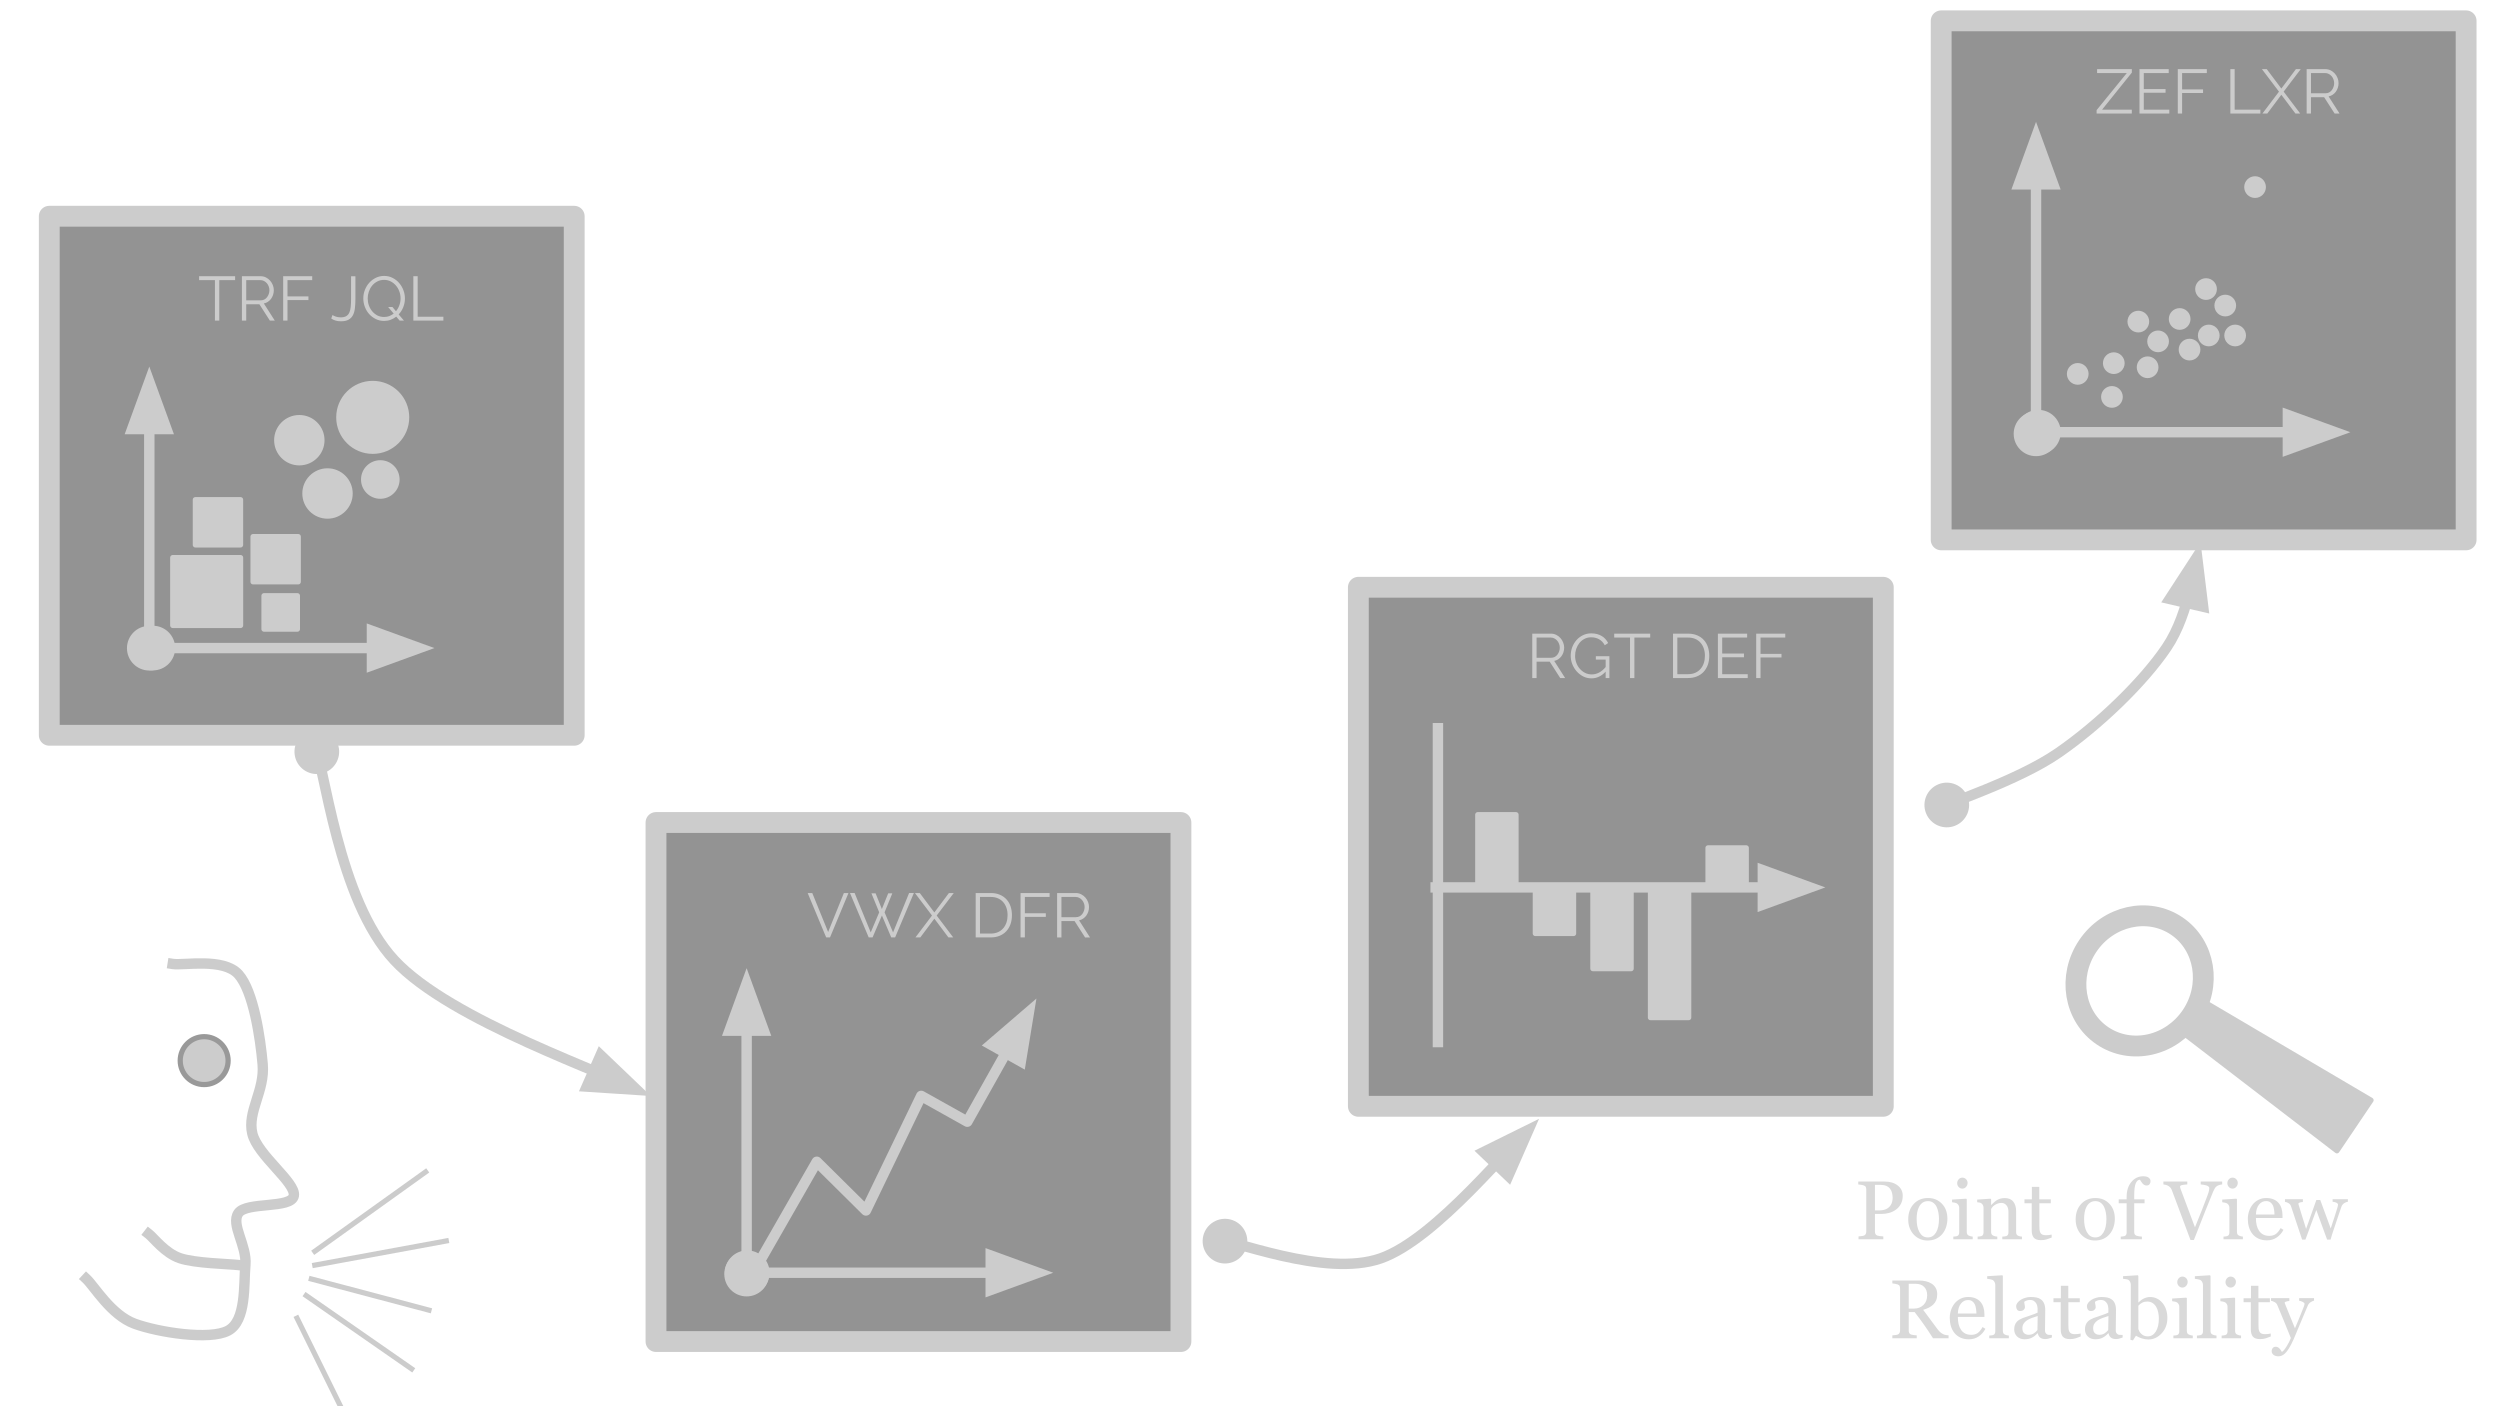 <?xml version="1.0" standalone="yes"?>

<svg version="1.1" viewBox="0.0 0.0 960.0 540.0" fill="none" stroke="none" stroke-linecap="square" stroke-miterlimit="10" xmlns="http://www.w3.org/2000/svg" xmlns:xlink="http://www.w3.org/1999/xlink"><clipPath id="p.0"><path d="m0 0l960.0 0l0 540.0l-960.0 0l0 -540.0z" clip-rule="nonzero"></path></clipPath><g clip-path="url(#p.0)"><path fill="#000000" fill-opacity="0.0" d="m0 0l960.0 0l0 540.0l-960.0 0z" fill-rule="nonzero"></path><path fill="#2c2c2c" fill-opacity="0.511" d="m745.413 8.0l201.575 0l0 199.307l-201.575 0z" fill-rule="nonzero"></path><path stroke="#cccccc" stroke-width="8.0" stroke-linejoin="round" stroke-linecap="butt" d="m745.413 8.0l201.575 0l0 199.307l-201.575 0z" fill-rule="nonzero"></path><path fill="#2c2c2c" fill-opacity="0.511" d="m251.902 315.844l201.575 0l0 199.307l-201.575 0z" fill-rule="nonzero"></path><path stroke="#cccccc" stroke-width="8.0" stroke-linejoin="round" stroke-linecap="butt" d="m251.902 315.844l201.575 0l0 199.307l-201.575 0z" fill-rule="nonzero"></path><path fill="#2c2c2c" fill-opacity="0.511" d="m18.921 83.038l201.575 0l0 199.307l-201.575 0z" fill-rule="nonzero"></path><path stroke="#cccccc" stroke-width="8.0" stroke-linejoin="round" stroke-linecap="butt" d="m18.921 83.038l201.575 0l0 199.307l-201.575 0z" fill-rule="nonzero"></path><path fill="#2c2c2c" fill-opacity="0.511" d="m521.612 225.516l201.575 0l0 199.307l-201.575 0z" fill-rule="nonzero"></path><path stroke="#cccccc" stroke-width="8.0" stroke-linejoin="round" stroke-linecap="butt" d="m521.612 225.516l201.575 0l0 199.307l-201.575 0z" fill-rule="nonzero"></path><path fill="#000000" fill-opacity="0.0" d="m57.332 140.759l0 116.724" fill-rule="nonzero"></path><path stroke="#cccccc" stroke-width="4.0" stroke-linejoin="round" stroke-linecap="butt" d="m57.332 164.759l0 77.564" fill-rule="evenodd"></path><path fill="#cccccc" stroke="#cccccc" stroke-width="4.0" stroke-linecap="butt" d="m63.939 164.759l-6.607 -18.152l-6.607 18.152z" fill-rule="evenodd"></path><path fill="#cccccc" stroke="#cccccc" stroke-width="4.0" stroke-linecap="butt" d="m57.332 255.484c-3.634 0 -6.58 -2.946 -6.58 -6.58c0 -3.634 2.946 -6.58 6.58 -6.58c3.634 0 6.58 2.946 6.58 6.58c0 3.634 -2.946 6.58 -6.58 6.58z" fill-rule="nonzero"></path><path fill="#000000" fill-opacity="0.0" d="m166.826 248.859l-116.724 0" fill-rule="nonzero"></path><path stroke="#cccccc" stroke-width="4.0" stroke-linejoin="round" stroke-linecap="butt" d="m142.826 248.859l-77.564 0" fill-rule="evenodd"></path><path fill="#cccccc" stroke="#cccccc" stroke-width="4.0" stroke-linecap="butt" d="m142.826 255.466l18.152 -6.607l-18.152 -6.607z" fill-rule="evenodd"></path><path fill="#cccccc" stroke="#cccccc" stroke-width="4.0" stroke-linecap="butt" d="m52.102 248.859c0 -3.634 2.946 -6.58 6.58 -6.58c3.634 0 6.58 2.946 6.58 6.58c0 3.634 -2.946 6.58 -6.58 6.58c-3.634 0 -6.58 -2.946 -6.58 -6.58z" fill-rule="nonzero"></path><path fill="#cccccc" d="m130.104 160.266l0 0c0 -7.193 5.831 -13.024 13.024 -13.024l0 0c3.454 0 6.767 1.372 9.209 3.815c2.442 2.442 3.815 5.755 3.815 9.209l0 0c0 7.193 -5.831 13.024 -13.024 13.024l0 0c-7.193 0 -13.024 -5.831 -13.024 -13.024z" fill-rule="nonzero"></path><path stroke="#cccccc" stroke-width="2.0" stroke-linejoin="round" stroke-linecap="butt" d="m130.104 160.266l0 0c0 -7.193 5.831 -13.024 13.024 -13.024l0 0c3.454 0 6.767 1.372 9.209 3.815c2.442 2.442 3.815 5.755 3.815 9.209l0 0c0 7.193 -5.831 13.024 -13.024 13.024l0 0c-7.193 0 -13.024 -5.831 -13.024 -13.024z" fill-rule="nonzero"></path><path fill="#cccccc" d="m106.263 169.038l0 0c0 -4.792 3.885 -8.677 8.677 -8.677l0 0c2.301 0 4.508 0.914 6.136 2.541c1.627 1.627 2.541 3.834 2.541 6.136l0 0c0 4.792 -3.885 8.677 -8.677 8.677l0 0c-4.792 0 -8.677 -3.885 -8.677 -8.677z" fill-rule="nonzero"></path><path stroke="#cccccc" stroke-width="2.0" stroke-linejoin="round" stroke-linecap="butt" d="m106.263 169.038l0 0c0 -4.792 3.885 -8.677 8.677 -8.677l0 0c2.301 0 4.508 0.914 6.136 2.541c1.627 1.627 2.541 3.834 2.541 6.136l0 0c0 4.792 -3.885 8.677 -8.677 8.677l0 0c-4.792 0 -8.677 -3.885 -8.677 -8.677z" fill-rule="nonzero"></path><path fill="#cccccc" d="m117.087 189.502l0 0c0 -4.792 3.885 -8.677 8.677 -8.677l0 0c2.301 0 4.508 0.914 6.136 2.541c1.627 1.627 2.541 3.834 2.541 6.136l0 0c0 4.792 -3.885 8.677 -8.677 8.677l0 0c-4.792 0 -8.677 -3.885 -8.677 -8.677z" fill-rule="nonzero"></path><path stroke="#cccccc" stroke-width="2.0" stroke-linejoin="round" stroke-linecap="butt" d="m117.087 189.502l0 0c0 -4.792 3.885 -8.677 8.677 -8.677l0 0c2.301 0 4.508 0.914 6.136 2.541c1.627 1.627 2.541 3.834 2.541 6.136l0 0c0 4.792 -3.885 8.677 -8.677 8.677l0 0c-4.792 0 -8.677 -3.885 -8.677 -8.677z" fill-rule="nonzero"></path><path fill="#cccccc" d="m139.631 184.127l0 0c0 -3.54 2.87 -6.409 6.409 -6.409l0 0c1.7 0 3.33 0.675 4.532 1.877c1.202 1.202 1.877 2.832 1.877 4.532l0 0c0 3.54 -2.87 6.409 -6.409 6.409l0 0c-3.54 0 -6.409 -2.87 -6.409 -6.409z" fill-rule="nonzero"></path><path stroke="#cccccc" stroke-width="2.0" stroke-linejoin="round" stroke-linecap="butt" d="m139.631 184.127l0 0c0 -3.54 2.87 -6.409 6.409 -6.409l0 0c1.7 0 3.33 0.675 4.532 1.877c1.202 1.202 1.877 2.832 1.877 4.532l0 0c0 3.54 -2.87 6.409 -6.409 6.409l0 0c-3.54 0 -6.409 -2.87 -6.409 -6.409z" fill-rule="nonzero"></path><path fill="#cccccc" d="m75.017 191.886l17.354 0l0 17.354l-17.354 0z" fill-rule="nonzero"></path><path stroke="#cccccc" stroke-width="2.0" stroke-linejoin="round" stroke-linecap="butt" d="m75.017 191.886l17.354 0l0 17.354l-17.354 0z" fill-rule="nonzero"></path><path fill="#cccccc" d="m66.338 214.121l26.047 0l0 26.047l-26.047 0z" fill-rule="nonzero"></path><path stroke="#cccccc" stroke-width="2.0" stroke-linejoin="round" stroke-linecap="butt" d="m66.338 214.121l26.047 0l0 26.047l-26.047 0z" fill-rule="nonzero"></path><path fill="#cccccc" d="m97.173 206.059l17.354 0l0 17.354l-17.354 0z" fill-rule="nonzero"></path><path stroke="#cccccc" stroke-width="2.0" stroke-linejoin="round" stroke-linecap="butt" d="m97.173 206.059l17.354 0l0 17.354l-17.354 0z" fill-rule="nonzero"></path><path fill="#cccccc" d="m101.38 228.761l12.819 0l0 12.819l-12.819 0z" fill-rule="nonzero"></path><path stroke="#cccccc" stroke-width="2.0" stroke-linejoin="round" stroke-linecap="butt" d="m101.38 228.761l12.819 0l0 12.819l-12.819 0z" fill-rule="nonzero"></path><path fill="#000000" fill-opacity="0.0" d="m286.706 371.776l0 126.047" fill-rule="nonzero"></path><path stroke="#cccccc" stroke-width="4.0" stroke-linejoin="round" stroke-linecap="butt" d="m286.706 395.776l0 86.887" fill-rule="evenodd"></path><path fill="#cccccc" stroke="#cccccc" stroke-width="4.0" stroke-linecap="butt" d="m293.313 395.776l-6.607 -18.152l-6.607 18.152z" fill-rule="evenodd"></path><path fill="#cccccc" stroke="#cccccc" stroke-width="4.0" stroke-linecap="butt" d="m286.706 495.823c-3.634 0 -6.58 -2.946 -6.58 -6.58c0 -3.634 2.946 -6.58 6.58 -6.58c3.634 0 6.58 2.946 6.58 6.58c0 3.634 -2.946 6.58 -6.58 6.58z" fill-rule="nonzero"></path><path fill="#000000" fill-opacity="0.0" d="m404.437 488.736l-126.079 0" fill-rule="nonzero"></path><path stroke="#cccccc" stroke-width="4.0" stroke-linejoin="round" stroke-linecap="butt" d="m380.437 488.736l-86.919 0" fill-rule="evenodd"></path><path fill="#cccccc" stroke="#cccccc" stroke-width="4.0" stroke-linecap="butt" d="m380.437 495.343l18.152 -6.607l-18.152 -6.607z" fill-rule="evenodd"></path><path fill="#cccccc" stroke="#cccccc" stroke-width="4.0" stroke-linecap="butt" d="m280.358 488.736c0 -3.634 2.946 -6.58 6.58 -6.58c3.634 0 6.58 2.946 6.58 6.58c0 3.634 -2.946 6.58 -6.58 6.58c-3.634 0 -6.58 -2.946 -6.58 -6.58z" fill-rule="nonzero"></path><path fill="#000000" fill-opacity="0.0" d="m285.923 494.512l27.721 -48.392l18.874 18.698l21.234 -43.992l17.694 9.898l26.542 -47.292" fill-rule="nonzero"></path><path stroke="#cccccc" stroke-width="4.0" stroke-linejoin="round" stroke-linecap="butt" d="m285.923 494.512l27.721 -48.392l18.874 18.698l21.234 -43.992l17.694 9.898l14.796 -26.363" fill-rule="evenodd"></path><path fill="#cccccc" stroke="#cccccc" stroke-width="4.0" stroke-linecap="butt" d="m392.004 407.595l3.123 -19.063l-14.646 12.596z" fill-rule="evenodd"></path><path fill="#000000" fill-opacity="0.0" d="m700.924 340.768l-149.634 0" fill-rule="nonzero"></path><path stroke="#cccccc" stroke-width="4.0" stroke-linejoin="round" stroke-linecap="butt" d="m676.924 340.768l-125.634 0" fill-rule="evenodd"></path><path fill="#cccccc" stroke="#cccccc" stroke-width="4.0" stroke-linecap="butt" d="m676.924 347.375l18.152 -6.607l-18.152 -6.607z" fill-rule="evenodd"></path><path fill="#000000" fill-opacity="0.0" d="m552.161 279.644l0 120.516" fill-rule="nonzero"></path><path stroke="#cccccc" stroke-width="4.0" stroke-linejoin="round" stroke-linecap="butt" d="m552.161 279.644l0 120.516" fill-rule="nonzero"></path><path fill="#cccccc" d="m567.464 312.841l14.682 0l0 27.427l-14.682 0z" fill-rule="nonzero"></path><path stroke="#cccccc" stroke-width="2.0" stroke-linejoin="round" stroke-linecap="butt" d="m567.464 312.841l14.682 0l0 27.427l-14.682 0z" fill-rule="nonzero"></path><path fill="#cccccc" d="m589.568 340.268l14.682 0l0 18.193l-14.682 0z" fill-rule="nonzero"></path><path stroke="#cccccc" stroke-width="2.0" stroke-linejoin="round" stroke-linecap="butt" d="m589.568 340.268l14.682 0l0 18.193l-14.682 0z" fill-rule="nonzero"></path><path fill="#cccccc" d="m611.671 371.958l14.682 0l0 -31.69l-14.682 0z" fill-rule="nonzero"></path><path stroke="#cccccc" stroke-width="2.0" stroke-linejoin="round" stroke-linecap="butt" d="m611.671 371.958l14.682 0l0 -31.69l-14.682 0z" fill-rule="nonzero"></path><path fill="#cccccc" d="m633.776 340.268l14.682 0l0 50.49l-14.682 0z" fill-rule="nonzero"></path><path stroke="#cccccc" stroke-width="2.0" stroke-linejoin="round" stroke-linecap="butt" d="m633.776 340.268l14.682 0l0 50.49l-14.682 0z" fill-rule="nonzero"></path><path fill="#cccccc" d="m655.879 325.586l14.682 0l0 14.682l-14.682 0z" fill-rule="nonzero"></path><path stroke="#cccccc" stroke-width="2.0" stroke-linejoin="round" stroke-linecap="butt" d="m655.879 325.586l14.682 0l0 14.682l-14.682 0z" fill-rule="nonzero"></path><path fill="#000000" fill-opacity="0.0" d="m781.833 46.791l0 128.378" fill-rule="nonzero"></path><path stroke="#cccccc" stroke-width="4.0" stroke-linejoin="round" stroke-linecap="butt" d="m781.833 70.791l0 89.218" fill-rule="evenodd"></path><path fill="#cccccc" stroke="#cccccc" stroke-width="4.0" stroke-linecap="butt" d="m788.44 70.791l-6.607 -18.152l-6.607 18.152z" fill-rule="evenodd"></path><path fill="#cccccc" stroke="#cccccc" stroke-width="4.0" stroke-linecap="butt" d="m781.833 173.169c-3.634 0 -6.58 -2.946 -6.58 -6.58c0 -3.634 2.946 -6.58 6.58 -6.58c3.634 0 6.58 2.946 6.58 6.58c0 3.634 -2.946 6.58 -6.58 6.58z" fill-rule="nonzero"></path><path fill="#000000" fill-opacity="0.0" d="m902.545 165.969l-128.378 0" fill-rule="nonzero"></path><path stroke="#cccccc" stroke-width="4.0" stroke-linejoin="round" stroke-linecap="butt" d="m878.545 165.969l-89.218 0" fill-rule="evenodd"></path><path fill="#cccccc" stroke="#cccccc" stroke-width="4.0" stroke-linecap="butt" d="m878.545 172.576l18.152 -6.607l-18.152 -6.607z" fill-rule="evenodd"></path><path fill="#cccccc" stroke="#cccccc" stroke-width="4.0" stroke-linecap="butt" d="m776.167 165.969c0 -3.634 2.946 -6.58 6.58 -6.58c3.634 0 6.58 2.946 6.58 6.58c0 3.634 -2.946 6.58 -6.58 6.58c-3.634 0 -6.58 -2.946 -6.58 -6.58z" fill-rule="nonzero"></path><path fill="#cccccc" d="m794.683 143.572l0 0c0 -1.749 1.418 -3.168 3.168 -3.168l0 0c0.84 0 1.646 0.334 2.24 0.928c0.594 0.594 0.928 1.4 0.928 2.24l0 0c0 1.749 -1.418 3.168 -3.168 3.168l0 0c-1.749 0 -3.168 -1.418 -3.168 -3.168z" fill-rule="nonzero"></path><path stroke="#cccccc" stroke-width="2.0" stroke-linejoin="round" stroke-linecap="butt" d="m794.683 143.572l0 0c0 -1.749 1.418 -3.168 3.168 -3.168l0 0c0.84 0 1.646 0.334 2.24 0.928c0.594 0.594 0.928 1.4 0.928 2.24l0 0c0 1.749 -1.418 3.168 -3.168 3.168l0 0c-1.749 0 -3.168 -1.418 -3.168 -3.168z" fill-rule="nonzero"></path><path fill="#cccccc" d="m808.529 139.454l0 0c0 -1.749 1.418 -3.168 3.168 -3.168l0 0c0.84 0 1.646 0.334 2.24 0.928c0.594 0.594 0.928 1.4 0.928 2.24l0 0c0 1.749 -1.418 3.168 -3.168 3.168l0 0c-1.749 0 -3.168 -1.418 -3.168 -3.168z" fill-rule="nonzero"></path><path stroke="#cccccc" stroke-width="2.0" stroke-linejoin="round" stroke-linecap="butt" d="m808.529 139.454l0 0c0 -1.749 1.418 -3.168 3.168 -3.168l0 0c0.84 0 1.646 0.334 2.24 0.928c0.594 0.594 0.928 1.4 0.928 2.24l0 0c0 1.749 -1.418 3.168 -3.168 3.168l0 0c-1.749 0 -3.168 -1.418 -3.168 -3.168z" fill-rule="nonzero"></path><path fill="#cccccc" d="m821.515 141.032l0 0c0 -1.749 1.418 -3.168 3.168 -3.168l0 0c0.84 0 1.646 0.334 2.24 0.928c0.594 0.594 0.928 1.4 0.928 2.24l0 0c0 1.749 -1.418 3.168 -3.168 3.168l0 0c-1.749 0 -3.168 -1.418 -3.168 -3.168z" fill-rule="nonzero"></path><path stroke="#cccccc" stroke-width="2.0" stroke-linejoin="round" stroke-linecap="butt" d="m821.515 141.032l0 0c0 -1.749 1.418 -3.168 3.168 -3.168l0 0c0.84 0 1.646 0.334 2.24 0.928c0.594 0.594 0.928 1.4 0.928 2.24l0 0c0 1.749 -1.418 3.168 -3.168 3.168l0 0c-1.749 0 -3.168 -1.418 -3.168 -3.168z" fill-rule="nonzero"></path><path fill="#cccccc" d="m817.947 123.493l0 0c0 -1.749 1.418 -3.168 3.168 -3.168l0 0c0.84 0 1.646 0.334 2.24 0.928c0.594 0.594 0.928 1.4 0.928 2.24l0 0c0 1.749 -1.418 3.168 -3.168 3.168l0 0c-1.749 0 -3.168 -1.418 -3.168 -3.168z" fill-rule="nonzero"></path><path stroke="#cccccc" stroke-width="2.0" stroke-linejoin="round" stroke-linecap="butt" d="m817.947 123.493l0 0c0 -1.749 1.418 -3.168 3.168 -3.168l0 0c0.84 0 1.646 0.334 2.24 0.928c0.594 0.594 0.928 1.4 0.928 2.24l0 0c0 1.749 -1.418 3.168 -3.168 3.168l0 0c-1.749 0 -3.168 -1.418 -3.168 -3.168z" fill-rule="nonzero"></path><path fill="#cccccc" d="m837.616 134.248l0 0c0 -1.749 1.418 -3.168 3.168 -3.168l0 0c0.84 0 1.646 0.334 2.24 0.928c0.594 0.594 0.928 1.4 0.928 2.24l0 0c0 1.749 -1.418 3.168 -3.168 3.168l0 0c-1.749 0 -3.168 -1.418 -3.168 -3.168z" fill-rule="nonzero"></path><path stroke="#cccccc" stroke-width="2.0" stroke-linejoin="round" stroke-linecap="butt" d="m837.616 134.248l0 0c0 -1.749 1.418 -3.168 3.168 -3.168l0 0c0.84 0 1.646 0.334 2.24 0.928c0.594 0.594 0.928 1.4 0.928 2.24l0 0c0 1.749 -1.418 3.168 -3.168 3.168l0 0c-1.749 0 -3.168 -1.418 -3.168 -3.168z" fill-rule="nonzero"></path><path fill="#cccccc" d="m855.126 128.826l0 0c0 -1.749 1.418 -3.168 3.168 -3.168l0 0c0.84 0 1.646 0.334 2.24 0.928c0.594 0.594 0.928 1.4 0.928 2.24l0 0c0 1.749 -1.418 3.168 -3.168 3.168l0 0c-1.749 0 -3.168 -1.418 -3.168 -3.168z" fill-rule="nonzero"></path><path stroke="#cccccc" stroke-width="2.0" stroke-linejoin="round" stroke-linecap="butt" d="m855.126 128.826l0 0c0 -1.749 1.418 -3.168 3.168 -3.168l0 0c0.84 0 1.646 0.334 2.24 0.928c0.594 0.594 0.928 1.4 0.928 2.24l0 0c0 1.749 -1.418 3.168 -3.168 3.168l0 0c-1.749 0 -3.168 -1.418 -3.168 -3.168z" fill-rule="nonzero"></path><path fill="#cccccc" d="m844.996 128.826l0 0c0 -1.749 1.418 -3.168 3.168 -3.168l0 0c0.84 0 1.646 0.334 2.24 0.928c0.594 0.594 0.928 1.4 0.928 2.24l0 0c0 1.749 -1.418 3.168 -3.168 3.168l0 0c-1.749 0 -3.168 -1.418 -3.168 -3.168z" fill-rule="nonzero"></path><path stroke="#cccccc" stroke-width="2.0" stroke-linejoin="round" stroke-linecap="butt" d="m844.996 128.826l0 0c0 -1.749 1.418 -3.168 3.168 -3.168l0 0c0.84 0 1.646 0.334 2.24 0.928c0.594 0.594 0.928 1.4 0.928 2.24l0 0c0 1.749 -1.418 3.168 -3.168 3.168l0 0c-1.749 0 -3.168 -1.418 -3.168 -3.168z" fill-rule="nonzero"></path><path fill="#cccccc" d="m851.331 117.335l0 0c0 -1.749 1.418 -3.168 3.168 -3.168l0 0c0.84 0 1.646 0.334 2.24 0.928c0.594 0.594 0.928 1.4 0.928 2.24l0 0c0 1.749 -1.418 3.168 -3.168 3.168l0 0c-1.749 0 -3.168 -1.418 -3.168 -3.168z" fill-rule="nonzero"></path><path stroke="#cccccc" stroke-width="2.0" stroke-linejoin="round" stroke-linecap="butt" d="m851.331 117.335l0 0c0 -1.749 1.418 -3.168 3.168 -3.168l0 0c0.84 0 1.646 0.334 2.24 0.928c0.594 0.594 0.928 1.4 0.928 2.24l0 0c0 1.749 -1.418 3.168 -3.168 3.168l0 0c-1.749 0 -3.168 -1.418 -3.168 -3.168z" fill-rule="nonzero"></path><path fill="#cccccc" d="m843.951 111.001l0 0c0 -1.749 1.418 -3.168 3.168 -3.168l0 0c0.84 0 1.646 0.334 2.24 0.928c0.594 0.594 0.928 1.4 0.928 2.24l0 0c0 1.749 -1.418 3.168 -3.168 3.168l0 0c-1.749 0 -3.168 -1.418 -3.168 -3.168z" fill-rule="nonzero"></path><path stroke="#cccccc" stroke-width="2.0" stroke-linejoin="round" stroke-linecap="butt" d="m843.951 111.001l0 0c0 -1.749 1.418 -3.168 3.168 -3.168l0 0c0.84 0 1.646 0.334 2.24 0.928c0.594 0.594 0.928 1.4 0.928 2.24l0 0c0 1.749 -1.418 3.168 -3.168 3.168l0 0c-1.749 0 -3.168 -1.418 -3.168 -3.168z" fill-rule="nonzero"></path><path fill="#cccccc" d="m807.817 152.417l0 0c0 -1.749 1.418 -3.168 3.168 -3.168l0 0c0.84 0 1.646 0.334 2.24 0.928c0.594 0.594 0.928 1.4 0.928 2.24l0 0c0 1.749 -1.418 3.168 -3.168 3.168l0 0c-1.749 0 -3.168 -1.418 -3.168 -3.168z" fill-rule="nonzero"></path><path stroke="#cccccc" stroke-width="2.0" stroke-linejoin="round" stroke-linecap="butt" d="m807.817 152.417l0 0c0 -1.749 1.418 -3.168 3.168 -3.168l0 0c0.84 0 1.646 0.334 2.24 0.928c0.594 0.594 0.928 1.4 0.928 2.24l0 0c0 1.749 -1.418 3.168 -3.168 3.168l0 0c-1.749 0 -3.168 -1.418 -3.168 -3.168z" fill-rule="nonzero"></path><path fill="#cccccc" d="m833.821 122.49l0 0c0 -1.749 1.418 -3.168 3.168 -3.168l0 0c0.84 0 1.646 0.334 2.24 0.928c0.594 0.594 0.928 1.4 0.928 2.24l0 0c0 1.749 -1.418 3.168 -3.168 3.168l0 0c-1.749 0 -3.168 -1.418 -3.168 -3.168z" fill-rule="nonzero"></path><path stroke="#cccccc" stroke-width="2.0" stroke-linejoin="round" stroke-linecap="butt" d="m833.821 122.49l0 0c0 -1.749 1.418 -3.168 3.168 -3.168l0 0c0.84 0 1.646 0.334 2.24 0.928c0.594 0.594 0.928 1.4 0.928 2.24l0 0c0 1.749 -1.418 3.168 -3.168 3.168l0 0c-1.749 0 -3.168 -1.418 -3.168 -3.168z" fill-rule="nonzero"></path><path fill="#cccccc" d="m825.538 131.083l0 0c0 -1.749 1.418 -3.168 3.168 -3.168l0 0c0.84 0 1.646 0.334 2.24 0.928c0.594 0.594 0.928 1.4 0.928 2.24l0 0c0 1.749 -1.418 3.168 -3.168 3.168l0 0c-1.749 0 -3.168 -1.418 -3.168 -3.168z" fill-rule="nonzero"></path><path stroke="#cccccc" stroke-width="2.0" stroke-linejoin="round" stroke-linecap="butt" d="m825.538 131.083l0 0c0 -1.749 1.418 -3.168 3.168 -3.168l0 0c0.84 0 1.646 0.334 2.24 0.928c0.594 0.594 0.928 1.4 0.928 2.24l0 0c0 1.749 -1.418 3.168 -3.168 3.168l0 0c-1.749 0 -3.168 -1.418 -3.168 -3.168z" fill-rule="nonzero"></path><path fill="#cccccc" d="m862.773 71.844l0 0c0 -1.749 1.418 -3.168 3.168 -3.168l0 0c0.84 0 1.646 0.334 2.24 0.928c0.594 0.594 0.928 1.4 0.928 2.24l0 0c0 1.749 -1.418 3.168 -3.168 3.168l0 0c-1.749 0 -3.168 -1.418 -3.168 -3.168z" fill-rule="nonzero"></path><path stroke="#cccccc" stroke-width="2.0" stroke-linejoin="round" stroke-linecap="butt" d="m862.773 71.844l0 0c0 -1.749 1.418 -3.168 3.168 -3.168l0 0c0.84 0 1.646 0.334 2.24 0.928c0.594 0.594 0.928 1.4 0.928 2.24l0 0c0 1.749 -1.418 3.168 -3.168 3.168l0 0c-1.749 0 -3.168 -1.418 -3.168 -3.168z" fill-rule="nonzero"></path><path fill="#000000" fill-opacity="0.0" d="m685.366 459.168l242.52 0l0 48.0l-242.52 0z" fill-rule="nonzero"></path><path fill="#d9d9d9" d="m730.649 459.185q0 1.734 -0.688 3.078q-0.672 1.328 -1.875 2.203q-1.188 0.875 -2.609 1.281q-1.422 0.406 -3.016 0.406l-2.484 0l0 6.719q0 0.547 0.172 0.969q0.188 0.406 0.75 0.625q0.281 0.109 0.984 0.203q0.719 0.094 1.312 0.109l0 1.109l-9.516 0l0 -1.109q0.375 -0.031 1.078 -0.109q0.719 -0.078 1.0 -0.203q0.469 -0.203 0.672 -0.594q0.219 -0.391 0.219 -1.0l0 -16.0q0 -0.547 -0.156 -0.984q-0.156 -0.438 -0.734 -0.656q-0.594 -0.203 -1.188 -0.281q-0.578 -0.094 -1.0 -0.125l0 -1.109l10.125 0q3.094 0 5.016 1.5q1.938 1.484 1.938 3.969zm-4.75 3.781q0.531 -0.75 0.703 -1.547q0.172 -0.812 0.172 -1.453q0 -0.891 -0.219 -1.812q-0.203 -0.922 -0.719 -1.609q-0.547 -0.734 -1.438 -1.141q-0.891 -0.406 -2.219 -0.406l-2.203 0l0 9.797l1.594 0q1.688 0 2.734 -0.516q1.062 -0.531 1.594 -1.312zm21.906 5.062q0 1.625 -0.516 3.203q-0.516 1.562 -1.469 2.656q-1.078 1.25 -2.5 1.859q-1.422 0.609 -3.188 0.609q-1.469 0 -2.797 -0.547q-1.328 -0.562 -2.359 -1.625q-1.016 -1.047 -1.625 -2.547q-0.594 -1.516 -0.594 -3.391q0 -3.609 2.094 -5.906q2.109 -2.297 5.516 -2.297q3.234 0 5.328 2.188q2.109 2.172 2.109 5.797zm-3.234 0.031q0 -1.172 -0.234 -2.469q-0.234 -1.312 -0.703 -2.219q-0.5 -0.969 -1.312 -1.547q-0.812 -0.594 -1.984 -0.594q-1.203 0 -2.062 0.594q-0.844 0.594 -1.375 1.625q-0.5 0.953 -0.703 2.172q-0.203 1.219 -0.203 2.359q0 1.5 0.234 2.781q0.25 1.266 0.781 2.266q0.531 1.0 1.328 1.578q0.812 0.562 2.0 0.562q1.953 0 3.094 -1.891q1.141 -1.891 1.141 -5.219zm12.953 7.828l-7.453 0l0 -1.031q0.359 -0.031 0.734 -0.062q0.391 -0.031 0.672 -0.125q0.438 -0.141 0.641 -0.484q0.219 -0.359 0.219 -0.922l0 -9.516q0 -0.5 -0.234 -0.906q-0.219 -0.422 -0.625 -0.703q-0.297 -0.188 -0.859 -0.312q-0.562 -0.141 -1.031 -0.172l0 -1.016l5.438 -0.344l0.219 0.219l0 12.562q0 0.547 0.203 0.906q0.219 0.359 0.672 0.531q0.344 0.141 0.672 0.234q0.328 0.078 0.734 0.109l0 1.031zm-1.969 -21.672q0 0.891 -0.594 1.562q-0.578 0.656 -1.438 0.656q-0.797 0 -1.391 -0.625q-0.578 -0.641 -0.578 -1.453q0 -0.859 0.578 -1.5q0.594 -0.641 1.391 -0.641q0.891 0 1.453 0.609q0.578 0.594 0.578 1.391zm20.875 21.672l-7.547 0l0 -1.031q0.359 -0.031 0.781 -0.062q0.438 -0.031 0.719 -0.125q0.438 -0.141 0.641 -0.484q0.219 -0.359 0.219 -0.922l0 -7.922q0 -1.641 -0.781 -2.531q-0.766 -0.891 -1.875 -0.891q-0.828 0 -1.516 0.266q-0.688 0.25 -1.219 0.625q-0.516 0.359 -0.828 0.781q-0.297 0.406 -0.438 0.656l0 8.859q0 0.531 0.219 0.875q0.219 0.344 0.656 0.531q0.328 0.156 0.703 0.234q0.391 0.078 0.797 0.109l0 1.031l-7.547 0l0 -1.031q0.359 -0.031 0.734 -0.062q0.391 -0.031 0.672 -0.125q0.438 -0.141 0.641 -0.484q0.219 -0.359 0.219 -0.922l0 -9.516q0 -0.531 -0.234 -0.969q-0.219 -0.453 -0.625 -0.734q-0.297 -0.188 -0.703 -0.266q-0.406 -0.094 -0.875 -0.125l0 -1.016l5.125 -0.344l0.219 0.219l0 2.172l0.078 0q0.375 -0.375 0.938 -0.891q0.562 -0.531 1.062 -0.859q0.578 -0.375 1.375 -0.625q0.797 -0.25 1.797 -0.25q2.219 0 3.281 1.391q1.078 1.375 1.078 3.672l0 8.016q0 0.547 0.188 0.891q0.188 0.328 0.641 0.516q0.375 0.156 0.641 0.219q0.281 0.062 0.766 0.094l0 1.031zm11.406 -0.672q-1.016 0.422 -1.922 0.703q-0.906 0.297 -2.219 0.297q-1.938 0 -2.734 -0.969q-0.781 -0.984 -0.781 -2.766l0 -10.438l-2.781 0l0 -1.5l2.844 0l0 -4.797l2.844 0l0 4.797l4.422 0l0 1.5l-4.391 0l0 8.609q0 0.969 0.062 1.625q0.078 0.641 0.344 1.125q0.25 0.453 0.75 0.688q0.5 0.234 1.344 0.234q0.391 0 1.141 -0.062q0.766 -0.078 1.078 -0.188l0 1.141zm24.266 -7.188q0 1.625 -0.516 3.203q-0.516 1.562 -1.469 2.656q-1.078 1.25 -2.5 1.859q-1.422 0.609 -3.188 0.609q-1.469 0 -2.797 -0.547q-1.328 -0.562 -2.359 -1.625q-1.016 -1.047 -1.625 -2.547q-0.594 -1.516 -0.594 -3.391q0 -3.609 2.094 -5.906q2.109 -2.297 5.516 -2.297q3.234 0 5.328 2.188q2.109 2.172 2.109 5.797zm-3.234 0.031q0 -1.172 -0.234 -2.469q-0.234 -1.312 -0.703 -2.219q-0.5 -0.969 -1.312 -1.547q-0.812 -0.594 -1.984 -0.594q-1.203 0 -2.062 0.594q-0.844 0.594 -1.375 1.625q-0.5 0.953 -0.703 2.172q-0.203 1.219 -0.203 2.359q0 1.5 0.234 2.781q0.25 1.266 0.781 2.266q0.531 1.0 1.328 1.578q0.812 0.562 2.0 0.562q1.953 0 3.094 -1.891q1.141 -1.891 1.141 -5.219zm16.938 -14.5q0 0.703 -0.375 1.188q-0.375 0.484 -1.141 0.484q-0.484 0 -0.859 -0.203q-0.359 -0.203 -0.672 -0.547q-0.312 -0.344 -0.578 -0.781q-0.266 -0.438 -0.453 -0.703q-1.047 0.047 -1.625 1.469q-0.562 1.406 -0.562 4.5l0 1.578l3.969 0l0 1.5l-3.969 0l0 11.062q0 0.547 0.203 0.891q0.219 0.344 0.672 0.516q0.375 0.141 1.0 0.234q0.625 0.078 1.078 0.109l0 1.031l-8.125 0l0 -1.031q0.359 -0.031 0.734 -0.062q0.391 -0.031 0.672 -0.125q0.438 -0.141 0.641 -0.484q0.219 -0.359 0.219 -0.922l0 -11.219l-3.047 0l0 -1.5l3.047 0l0 -0.984q0 -3.516 1.812 -5.688q1.828 -2.188 4.562 -2.188q1.391 0 2.094 0.547q0.703 0.547 0.703 1.328zm27.516 1.266q-0.406 0.016 -0.984 0.188q-0.578 0.156 -0.953 0.391q-0.531 0.328 -0.859 0.844q-0.312 0.516 -0.625 1.219q-1.047 2.484 -3.141 7.75q-2.094 5.25 -4.312 10.953l-1.297 0q-2.25 -6.047 -4.344 -11.656q-2.094 -5.609 -2.844 -7.578q-0.188 -0.484 -0.5 -0.844q-0.312 -0.375 -0.828 -0.703q-0.422 -0.266 -0.938 -0.391q-0.516 -0.141 -0.953 -0.172l0 -1.109l9.172 0l0 1.109q-1.172 0.062 -1.984 0.234q-0.797 0.172 -0.797 0.609q0 0.172 0.062 0.406q0.062 0.234 0.109 0.375q0.578 1.531 1.875 5.0q1.297 3.453 3.688 9.844q1.188 -2.891 2.734 -6.828q1.547 -3.938 2.078 -5.406q0.516 -1.422 0.594 -1.969q0.094 -0.547 0.094 -0.891q0 -0.359 -0.328 -0.594q-0.312 -0.25 -0.844 -0.422q-0.516 -0.156 -1.047 -0.234q-0.531 -0.078 -1.078 -0.125l0 -1.109l8.25 0l0 1.109zm7.953 21.062l-7.453 0l0 -1.031q0.359 -0.031 0.734 -0.062q0.391 -0.031 0.672 -0.125q0.438 -0.141 0.641 -0.484q0.219 -0.359 0.219 -0.922l0 -9.516q0 -0.5 -0.234 -0.906q-0.219 -0.422 -0.625 -0.703q-0.297 -0.188 -0.859 -0.312q-0.562 -0.141 -1.031 -0.172l0 -1.016l5.438 -0.344l0.219 0.219l0 12.562q0 0.547 0.203 0.906q0.219 0.359 0.672 0.531q0.344 0.141 0.672 0.234q0.328 0.078 0.734 0.109l0 1.031zm-1.969 -21.672q0 0.891 -0.594 1.562q-0.578 0.656 -1.438 0.656q-0.797 0 -1.391 -0.625q-0.578 -0.641 -0.578 -1.453q0 -0.859 0.578 -1.5q0.594 -0.641 1.391 -0.641q0.891 0 1.453 0.609q0.578 0.594 0.578 1.391zm17.547 18.047q-0.969 1.844 -2.594 2.938q-1.625 1.094 -3.734 1.094q-1.859 0 -3.266 -0.656q-1.391 -0.656 -2.297 -1.781q-0.906 -1.125 -1.359 -2.625q-0.438 -1.5 -0.438 -3.172q0 -1.5 0.469 -2.938q0.484 -1.453 1.406 -2.609q0.891 -1.109 2.203 -1.781q1.328 -0.688 2.969 -0.688q1.688 0 2.891 0.531q1.203 0.531 1.953 1.453q0.719 0.875 1.062 2.062q0.359 1.188 0.359 2.578l0 1.031l-10.203 0q0 1.516 0.281 2.75q0.297 1.234 0.922 2.172q0.609 0.906 1.594 1.438q0.984 0.516 2.344 0.516q1.391 0 2.391 -0.641q1.016 -0.656 1.953 -2.344l1.094 0.672zm-3.453 -5.875q0 -0.875 -0.156 -1.875q-0.141 -1.0 -0.469 -1.672q-0.359 -0.719 -0.984 -1.172q-0.625 -0.453 -1.609 -0.453q-1.641 0 -2.734 1.375q-1.078 1.359 -1.172 3.797l7.125 0zm28.188 -4.906q-0.656 0.062 -1.422 0.547q-0.75 0.484 -1.094 1.453q-0.781 2.297 -1.484 4.359q-0.688 2.047 -1.547 4.609q-0.281 0.812 -0.578 1.75q-0.281 0.938 -0.516 1.797l-1.344 0l-4.141 -11.344l-4.172 11.344l-1.281 0q-1.172 -3.469 -2.297 -6.875q-1.109 -3.422 -1.969 -5.953q-0.25 -0.734 -0.953 -1.156q-0.703 -0.422 -1.359 -0.5l0 -1.031l6.875 0l0 1.094q-0.516 0.016 -1.125 0.172q-0.594 0.156 -0.594 0.516q0 0.062 0.047 0.266q0.062 0.203 0.141 0.438q0.5 1.641 1.125 3.672q0.641 2.016 1.641 5.25l3.938 -11.094l1.5 0l4.016 10.938q0.672 -2.094 1.328 -4.047q0.672 -1.969 1.172 -3.688q0.109 -0.406 0.203 -0.734q0.109 -0.344 0.109 -0.672q0 -0.281 -0.25 -0.5q-0.25 -0.219 -0.609 -0.359q-0.312 -0.125 -0.688 -0.188q-0.359 -0.062 -0.531 -0.062l0 -1.0l5.859 0l0 1.0z" fill-rule="nonzero"></path><path fill="#d9d9d9" d="m748.251 513.888l-5.969 0q-1.984 -3.109 -3.594 -5.375q-1.594 -2.266 -3.469 -4.672l-2.266 0l0 7.031q0 0.547 0.172 0.969q0.172 0.406 0.734 0.625q0.281 0.109 0.984 0.203q0.703 0.094 1.188 0.109l0 1.109l-9.375 0l0 -1.109q0.375 -0.031 1.078 -0.109q0.719 -0.078 1.0 -0.203q0.469 -0.203 0.672 -0.594q0.219 -0.391 0.219 -1.0l0 -16.031q0 -0.547 -0.156 -0.969q-0.156 -0.422 -0.734 -0.641q-0.391 -0.141 -1.016 -0.25q-0.625 -0.125 -1.062 -0.156l0 -1.109l10.234 0q1.406 0 2.641 0.297q1.234 0.281 2.234 0.922q0.969 0.625 1.547 1.641q0.578 1.0 0.578 2.422q0 1.281 -0.391 2.266q-0.391 0.984 -1.156 1.703q-0.703 0.672 -1.688 1.172q-0.984 0.484 -2.172 0.828q1.641 2.172 2.719 3.656q1.094 1.484 2.672 3.609q0.688 0.938 1.234 1.391q0.562 0.438 1.109 0.719q0.406 0.203 1.016 0.312q0.609 0.109 1.016 0.125l0 1.109zm-8.219 -16.531q0 -2.016 -1.156 -3.188q-1.156 -1.188 -3.266 -1.188l-2.656 0l0 9.516l2.047 0q2.156 0 3.594 -1.375q1.438 -1.391 1.438 -3.766zm22.359 12.906q-0.969 1.844 -2.594 2.938q-1.625 1.094 -3.734 1.094q-1.859 0 -3.266 -0.656q-1.391 -0.656 -2.297 -1.781q-0.906 -1.125 -1.359 -2.625q-0.438 -1.5 -0.438 -3.172q0 -1.5 0.469 -2.938q0.484 -1.453 1.406 -2.609q0.891 -1.109 2.203 -1.781q1.328 -0.688 2.969 -0.688q1.688 0 2.891 0.531q1.203 0.531 1.953 1.453q0.719 0.875 1.062 2.062q0.359 1.188 0.359 2.578l0 1.031l-10.203 0q0 1.516 0.281 2.75q0.297 1.234 0.922 2.172q0.609 0.906 1.594 1.438q0.984 0.516 2.344 0.516q1.391 0 2.391 -0.641q1.016 -0.656 1.953 -2.344l1.094 0.672zm-3.453 -5.875q0 -0.875 -0.156 -1.875q-0.141 -1.0 -0.469 -1.672q-0.359 -0.719 -0.984 -1.172q-0.625 -0.453 -1.609 -0.453q-1.641 0 -2.734 1.375q-1.078 1.359 -1.172 3.797l7.125 0zm12.453 9.5l-7.516 0l0 -1.031q0.359 -0.031 0.766 -0.062q0.406 -0.047 0.672 -0.125q0.438 -0.141 0.656 -0.484q0.219 -0.359 0.219 -0.922l0 -17.844q0 -0.562 -0.25 -1.047q-0.234 -0.5 -0.625 -0.781q-0.281 -0.188 -1.031 -0.344q-0.75 -0.156 -1.203 -0.188l0 -1.0l5.797 -0.359l0.219 0.234l0 21.141q0 0.547 0.203 0.906q0.203 0.344 0.656 0.531q0.344 0.156 0.672 0.234q0.344 0.078 0.766 0.109l0 1.031zm16.531 -0.281q-0.734 0.266 -1.297 0.422q-0.547 0.172 -1.25 0.172q-1.219 0 -1.953 -0.562q-0.719 -0.578 -0.922 -1.672l-0.094 0q-1.016 1.125 -2.188 1.719q-1.156 0.594 -2.797 0.594q-1.734 0 -2.859 -1.062q-1.109 -1.062 -1.109 -2.781q0 -0.891 0.25 -1.594q0.25 -0.703 0.75 -1.266q0.391 -0.469 1.031 -0.828q0.641 -0.375 1.203 -0.594q0.703 -0.266 2.844 -0.984q2.156 -0.719 2.906 -1.125l0 -1.547q0 -0.203 -0.094 -0.781q-0.078 -0.578 -0.359 -1.094q-0.312 -0.578 -0.891 -1.0q-0.562 -0.438 -1.609 -0.438q-0.719 0 -1.344 0.25q-0.609 0.234 -0.859 0.5q0 0.312 0.141 0.922q0.156 0.609 0.156 1.125q0 0.547 -0.5 1.0q-0.484 0.453 -1.359 0.453q-0.781 0 -1.156 -0.547q-0.359 -0.562 -0.359 -1.25q0 -0.719 0.5 -1.375q0.516 -0.656 1.328 -1.172q0.703 -0.438 1.703 -0.734q1.0 -0.312 1.953 -0.312q1.312 0 2.281 0.188q0.984 0.172 1.781 0.766q0.797 0.578 1.203 1.578q0.422 0.984 0.422 2.547q0 2.234 -0.047 3.969q-0.047 1.719 -0.047 3.766q0 0.609 0.203 0.969q0.219 0.359 0.656 0.609q0.234 0.141 0.734 0.156q0.516 0.016 1.047 0.016l0 1.0zm-5.453 -8.25q-1.328 0.391 -2.328 0.766q-1.0 0.375 -1.859 0.938q-0.781 0.531 -1.234 1.266q-0.453 0.719 -0.453 1.719q0 1.297 0.672 1.906q0.688 0.609 1.734 0.609q1.109 0 1.953 -0.531q0.844 -0.547 1.422 -1.281l0.094 -5.391zm16.5 7.859q-1.016 0.422 -1.922 0.703q-0.906 0.297 -2.219 0.297q-1.938 0 -2.734 -0.969q-0.781 -0.984 -0.781 -2.766l0 -10.438l-2.781 0l0 -1.5l2.844 0l0 -4.797l2.844 0l0 4.797l4.422 0l0 1.5l-4.391 0l0 8.609q0 0.969 0.062 1.625q0.078 0.641 0.344 1.125q0.25 0.453 0.75 0.688q0.5 0.234 1.344 0.234q0.391 0 1.141 -0.062q0.766 -0.078 1.078 -0.188l0 1.141zm16.125 0.391q-0.734 0.266 -1.297 0.422q-0.547 0.172 -1.25 0.172q-1.219 0 -1.953 -0.562q-0.719 -0.578 -0.922 -1.672l-0.094 0q-1.016 1.125 -2.188 1.719q-1.156 0.594 -2.797 0.594q-1.734 0 -2.859 -1.062q-1.109 -1.062 -1.109 -2.781q0 -0.891 0.25 -1.594q0.25 -0.703 0.75 -1.266q0.391 -0.469 1.031 -0.828q0.641 -0.375 1.203 -0.594q0.703 -0.266 2.844 -0.984q2.156 -0.719 2.906 -1.125l0 -1.547q0 -0.203 -0.094 -0.781q-0.078 -0.578 -0.359 -1.094q-0.312 -0.578 -0.891 -1.0q-0.562 -0.438 -1.609 -0.438q-0.719 0 -1.344 0.25q-0.609 0.234 -0.859 0.5q0 0.312 0.141 0.922q0.156 0.609 0.156 1.125q0 0.547 -0.5 1.0q-0.484 0.453 -1.359 0.453q-0.781 0 -1.156 -0.547q-0.359 -0.562 -0.359 -1.25q0 -0.719 0.5 -1.375q0.516 -0.656 1.328 -1.172q0.703 -0.438 1.703 -0.734q1.0 -0.312 1.953 -0.312q1.312 0 2.281 0.188q0.984 0.172 1.781 0.766q0.797 0.578 1.203 1.578q0.422 0.984 0.422 2.547q0 2.234 -0.047 3.969q-0.047 1.719 -0.047 3.766q0 0.609 0.203 0.969q0.219 0.359 0.656 0.609q0.234 0.141 0.734 0.156q0.516 0.016 1.047 0.016l0 1.0zm-5.453 -8.25q-1.328 0.391 -2.328 0.766q-1.0 0.375 -1.859 0.938q-0.781 0.531 -1.234 1.266q-0.453 0.719 -0.453 1.719q0 1.297 0.672 1.906q0.688 0.609 1.734 0.609q1.109 0 1.953 -0.531q0.844 -0.547 1.422 -1.281l0.094 -5.391zm22.625 0.812q0 3.469 -2.188 5.828q-2.188 2.359 -5.078 2.359q-1.266 0 -2.5 -0.391q-1.219 -0.391 -2.297 -1.047l-1.156 1.797l-0.969 -0.219q0.078 -1.156 0.109 -2.781q0.031 -1.625 0.031 -3.141l0 -15.25q0 -0.531 -0.25 -1.062q-0.234 -0.531 -0.609 -0.766q-0.297 -0.203 -1.0 -0.297q-0.688 -0.109 -1.109 -0.141l0 -1.0l5.656 -0.359l0.219 0.234l0 10.156l0.109 0.031q0.969 -1.031 2.109 -1.547q1.156 -0.516 2.266 -0.516q2.844 0 4.75 2.25q1.906 2.25 1.906 5.859zm-3.266 0.109q0 -1.156 -0.25 -2.359q-0.25 -1.203 -0.781 -2.094q-0.531 -0.906 -1.391 -1.469q-0.859 -0.562 -2.062 -0.562q-1.094 0 -1.922 0.438q-0.812 0.422 -1.469 1.156l0 8.969q0.094 0.375 0.359 0.875q0.281 0.5 0.75 0.953q0.469 0.438 1.062 0.719q0.594 0.266 1.453 0.266q1.906 0 3.078 -1.844q1.172 -1.844 1.172 -5.047zm13.031 7.609l-7.453 0l0 -1.031q0.359 -0.031 0.734 -0.062q0.391 -0.031 0.672 -0.125q0.438 -0.141 0.641 -0.484q0.219 -0.359 0.219 -0.922l0 -9.516q0 -0.5 -0.234 -0.906q-0.219 -0.422 -0.625 -0.703q-0.297 -0.188 -0.859 -0.312q-0.562 -0.141 -1.031 -0.172l0 -1.016l5.438 -0.344l0.219 0.219l0 12.562q0 0.547 0.203 0.906q0.219 0.359 0.672 0.531q0.344 0.141 0.672 0.234q0.328 0.078 0.734 0.109l0 1.031zm-1.969 -21.672q0 0.891 -0.594 1.562q-0.578 0.656 -1.438 0.656q-0.797 0 -1.391 -0.625q-0.578 -0.641 -0.578 -1.453q0 -0.859 0.578 -1.5q0.594 -0.641 1.391 -0.641q0.891 0 1.453 0.609q0.578 0.594 0.578 1.391zm11.078 21.672l-7.516 0l0 -1.031q0.359 -0.031 0.766 -0.062q0.406 -0.047 0.672 -0.125q0.438 -0.141 0.656 -0.484q0.219 -0.359 0.219 -0.922l0 -17.844q0 -0.562 -0.25 -1.047q-0.234 -0.5 -0.625 -0.781q-0.281 -0.188 -1.031 -0.344q-0.75 -0.156 -1.203 -0.188l0 -1.0l5.797 -0.359l0.219 0.234l0 21.141q0 0.547 0.203 0.906q0.203 0.344 0.656 0.531q0.344 0.156 0.672 0.234q0.344 0.078 0.766 0.109l0 1.031zm9.422 0l-7.453 0l0 -1.031q0.359 -0.031 0.734 -0.062q0.391 -0.031 0.672 -0.125q0.438 -0.141 0.641 -0.484q0.219 -0.359 0.219 -0.922l0 -9.516q0 -0.5 -0.234 -0.906q-0.219 -0.422 -0.625 -0.703q-0.297 -0.188 -0.859 -0.312q-0.562 -0.141 -1.031 -0.172l0 -1.016l5.438 -0.344l0.219 0.219l0 12.562q0 0.547 0.203 0.906q0.219 0.359 0.672 0.531q0.344 0.141 0.672 0.234q0.328 0.078 0.734 0.109l0 1.031zm-1.969 -21.672q0 0.891 -0.594 1.562q-0.578 0.656 -1.438 0.656q-0.797 0 -1.391 -0.625q-0.578 -0.641 -0.578 -1.453q0 -0.859 0.578 -1.5q0.594 -0.641 1.391 -0.641q0.891 0 1.453 0.609q0.578 0.594 0.578 1.391zm13.375 21q-1.016 0.422 -1.922 0.703q-0.906 0.297 -2.219 0.297q-1.938 0 -2.734 -0.969q-0.781 -0.984 -0.781 -2.766l0 -10.438l-2.781 0l0 -1.5l2.844 0l0 -4.797l2.844 0l0 4.797l4.422 0l0 1.5l-4.391 0l0 8.609q0 0.969 0.062 1.625q0.078 0.641 0.344 1.125q0.25 0.453 0.75 0.688q0.5 0.234 1.344 0.234q0.391 0 1.141 -0.062q0.766 -0.078 1.078 -0.188l0 1.141zm0.359 5.703q0 -0.781 0.422 -1.281q0.438 -0.484 1.078 -0.484q0.5 0 0.859 0.188q0.359 0.188 0.641 0.484q0.234 0.234 0.5 0.641q0.266 0.406 0.422 0.672q0.781 -0.422 1.859 -2.203q1.094 -1.781 1.578 -3.125q-1.484 -3.703 -2.688 -6.625q-1.203 -2.922 -2.516 -6.047q-0.297 -0.719 -1.0 -1.109q-0.703 -0.406 -1.406 -0.516l0 -1.031l7.031 0l0 1.094q-0.469 0.016 -1.125 0.203q-0.656 0.172 -0.656 0.406q0 0.094 0.062 0.312q0.078 0.219 0.172 0.453q0.594 1.547 1.812 4.469q1.219 2.906 1.891 4.656q0.703 -1.672 1.453 -3.453q0.766 -1.797 1.703 -4.234q0.109 -0.297 0.312 -0.812q0.203 -0.531 0.203 -0.906q0 -0.406 -0.719 -0.75q-0.703 -0.359 -1.344 -0.438l0 -1.0l5.719 0l0 0.969q-0.469 0.078 -1.234 0.547q-0.766 0.453 -1.141 1.297q-1.859 4.312 -3.312 7.859q-1.438 3.547 -2.188 5.219q-0.984 2.188 -1.766 3.406q-0.766 1.234 -1.5 1.938q-0.719 0.656 -1.312 0.875q-0.578 0.234 -1.203 0.234q-1.219 0 -1.922 -0.578q-0.688 -0.578 -0.688 -1.328z" fill-rule="nonzero"></path><path fill="#000000" fill-opacity="0.0" d="m119.549 280.339c5.312 14.728 10.141 64.95 31.871 88.37c21.731 23.42 82.093 43.46 98.512 52.152" fill-rule="nonzero"></path><path stroke="#cccccc" stroke-width="4.0" stroke-linejoin="round" stroke-linecap="butt" d="m123.274 295.034l0.44 2.033c1.539 7.145 3.32 15.536 5.614 24.198c4.588 17.324 11.227 35.734 22.093 47.445c10.865 11.71 31.389 22.575 51.248 31.599c4.965 2.256 9.888 4.397 14.609 6.407c2.36 1.005 4.67 1.978 6.909 2.916c1.119 0.469 2.221 0.929 3.302 1.381l0.471 0.197" fill-rule="evenodd"></path><path fill="#cccccc" stroke="#cccccc" stroke-width="4.0" stroke-linecap="butt" d="m120.04 282.277c3.523 -0.893 7.102 1.239 7.995 4.761c0.893 3.523 -1.239 7.102 -4.761 7.995c-3.523 0.893 -7.102 -1.239 -7.995 -4.761c-0.893 -3.523 1.239 -7.102 4.761 -7.995z" fill-rule="nonzero"></path><path fill="#cccccc" stroke="#cccccc" stroke-width="4.0" stroke-linecap="butt" d="m225.301 417.257l19.277 1.252l-13.962 -13.35z" fill-rule="evenodd"></path><path fill="#000000" fill-opacity="0.0" d="m462.068 474.528c11.348 1.449 46.6 16.178 68.089 8.693c21.489 -7.485 50.704 -44.67 60.845 -53.604" fill-rule="nonzero"></path><path stroke="#cccccc" stroke-width="4.0" stroke-linejoin="round" stroke-linecap="butt" d="m476.778 478.195l1.783 0.499c1.413 0.393 2.874 0.794 4.372 1.195c2.997 0.802 6.148 1.604 9.377 2.336c12.918 2.928 27.103 4.739 37.847 0.996c10.745 -3.743 23.421 -14.91 34.678 -26.259c2.814 -2.837 5.54 -5.686 8.125 -8.432l1.463 -1.56" fill-rule="evenodd"></path><path fill="#cccccc" stroke="#cccccc" stroke-width="4.0" stroke-linecap="butt" d="m464.009 475.011c0.879 -3.526 4.45 -5.672 7.976 -4.793c3.526 0.879 5.672 4.45 4.793 7.976c-0.879 3.526 -4.45 5.672 -7.976 4.793c-3.526 -0.879 -5.672 -4.45 -4.793 -7.976z" fill-rule="nonzero"></path><path fill="#cccccc" stroke="#cccccc" stroke-width="4.0" stroke-linecap="butt" d="m579.2 451.534l7.763 -17.689l-17.317 8.56z" fill-rule="evenodd"></path><path fill="#000000" fill-opacity="0.0" d="m739.591 312.279c8.459 -3.858 35.354 -12.538 50.753 -23.147c15.399 -10.609 32.533 -27.005 41.642 -40.507c9.11 -13.502 10.846 -33.756 13.015 -40.507" fill-rule="nonzero"></path><path stroke="#cccccc" stroke-width="4.0" stroke-linejoin="round" stroke-linecap="butt" d="m753.683 306.69l1.623 -0.632c2.26 -0.883 4.632 -1.825 7.058 -2.82c9.706 -3.978 20.279 -8.801 27.979 -14.105c15.399 -10.609 32.533 -27.005 41.643 -40.507c2.277 -3.376 4.094 -7.173 5.572 -11.076c0.739 -1.952 1.393 -3.929 1.978 -5.894l0.046 -0.157" fill-rule="evenodd"></path><path fill="#cccccc" stroke="#cccccc" stroke-width="4.0" stroke-linecap="butt" d="m741.45 311.542c-1.34 -3.378 0.312 -7.203 3.69 -8.542c3.378 -1.34 7.203 0.312 8.542 3.69c1.34 3.378 -0.312 7.203 -3.69 8.542c-3.378 1.34 -7.203 -0.312 -8.542 -3.69z" fill-rule="nonzero"></path><path fill="#cccccc" stroke="#cccccc" stroke-width="4.0" stroke-linecap="butt" d="m846.017 232.99l-2.337 -19.175l-10.535 16.192z" fill-rule="evenodd"></path><path fill="#000000" fill-opacity="0.0" d="m835.842 355.57l0 0c10.988 7.412 13.525 22.866 5.665 34.518l0 0c-3.774 5.595 -9.49 9.547 -15.89 10.987c-6.4 1.44 -12.96 0.249 -18.237 -3.311l0 0c-10.988 -7.412 -13.525 -22.866 -5.665 -34.518l0 0c7.86 -11.652 23.139 -15.088 34.127 -7.676z" fill-rule="nonzero"></path><path stroke="#cccccc" stroke-width="8.0" stroke-linejoin="round" stroke-linecap="butt" d="m835.842 355.57l0 0c10.988 7.412 13.525 22.866 5.665 34.518l0 0c-3.774 5.595 -9.49 9.547 -15.89 10.987c-6.4 1.44 -12.96 0.249 -18.237 -3.311l0 0c-10.988 -7.412 -13.525 -22.866 -5.665 -34.518l0 0c7.86 -11.652 23.139 -15.088 34.127 -7.676z" fill-rule="nonzero"></path><path fill="#cccccc" d="m910.481 422.483l-13.102 19.424l-60.908 -46.738l7.861 -11.654z" fill-rule="nonzero"></path><path stroke="#cccccc" stroke-width="2.0" stroke-linejoin="round" stroke-linecap="butt" d="m910.481 422.483l-13.102 19.424l-60.908 -46.738l7.861 -11.654z" fill-rule="nonzero"></path><path fill="#000000" fill-opacity="0.0" d="m67.003 91.071l137.575 0l0 37.512l-137.575 0z" fill-rule="nonzero"></path><path fill="#cccccc" d="m90.284 107.564l-6.078 0l0 15.547l-1.672 0l0 -15.547l-6.078 0l0 -1.5l13.828 0l0 1.5zm2.611 15.547l0 -17.047l7.188 0q1.094 0 2.031 0.469q0.938 0.469 1.609 1.234q0.672 0.75 1.047 1.719q0.375 0.953 0.375 1.938q0 0.938 -0.281 1.797q-0.281 0.844 -0.781 1.531q-0.5 0.672 -1.203 1.141q-0.688 0.469 -1.562 0.641l4.203 6.578l-1.891 0l-4.031 -6.281l-5.047 0l0 6.281l-1.656 0zm1.656 -7.781l5.594 0q0.75 0 1.359 -0.312q0.609 -0.328 1.031 -0.875q0.438 -0.562 0.672 -1.25q0.25 -0.703 0.25 -1.469q0 -0.766 -0.281 -1.469q-0.266 -0.719 -0.734 -1.234q-0.469 -0.531 -1.109 -0.844q-0.641 -0.312 -1.328 -0.312l-5.453 0l0 7.766zm14.184 7.781l0 -17.047l11.156 0l0 1.5l-9.5 0l0 6.266l8.047 0l0 1.391l-8.047 0l0 7.891l-1.656 0zm18.934 -2.141q0.531 0.359 1.359 0.625q0.828 0.266 1.859 0.266q1.297 0 2.078 -0.469q0.781 -0.469 1.188 -1.375q0.406 -0.922 0.531 -2.25q0.125 -1.328 0.125 -3.031l0 -8.641l1.672 0l0 8.641q0 1.938 -0.188 3.547q-0.172 1.594 -0.75 2.719q-0.578 1.125 -1.688 1.75q-1.094 0.625 -2.969 0.625q-2.156 0 -3.688 -1.062l0.469 -1.344zm24.492 0.625q-0.984 0.766 -2.156 1.203q-1.156 0.438 -2.5 0.438q-1.781 0 -3.266 -0.75q-1.469 -0.75 -2.531 -1.938q-1.047 -1.203 -1.625 -2.766q-0.578 -1.562 -0.578 -3.188q0 -1.703 0.609 -3.266q0.609 -1.562 1.688 -2.766q1.094 -1.203 2.547 -1.906q1.469 -0.703 3.172 -0.703q1.781 0 3.25 0.766q1.484 0.75 2.516 1.969q1.047 1.219 1.625 2.766q0.578 1.547 0.578 3.156q0 1.75 -0.641 3.344q-0.625 1.578 -1.766 2.781l2.031 2.375l-1.656 0l-1.297 -1.516zm-4.656 0.125q1.078 0 1.984 -0.344q0.906 -0.359 1.688 -0.953l-2.141 -2.547l1.656 0l1.359 1.641q0.844 -1.016 1.297 -2.297q0.469 -1.281 0.469 -2.625q0 -1.391 -0.469 -2.672q-0.469 -1.297 -1.312 -2.281q-0.844 -0.984 -2.0 -1.578q-1.141 -0.594 -2.531 -0.594q-1.453 0 -2.625 0.609q-1.172 0.609 -2.0 1.625q-0.812 1.0 -1.25 2.281q-0.438 1.281 -0.438 2.609q0 1.391 0.453 2.672q0.453 1.281 1.297 2.281q0.844 1.0 1.984 1.594q1.156 0.578 2.578 0.578zm11.222 1.391l0 -17.047l1.656 0l0 15.562l9.875 0l0 1.484l-11.531 0z" fill-rule="nonzero"></path><path fill="#000000" fill-opacity="0.0" d="m300.861 327.932l137.575 0l0 37.512l-137.575 0z" fill-rule="nonzero"></path><path fill="#cccccc" d="m311.908 342.925l6.094 14.953l6.047 -14.953l1.766 0l-7.094 17.047l-1.469 0l-7.109 -17.047l1.766 0zm22.717 0.125l1.609 0l2.406 6.047l2.422 -6.047l1.578 0l-2.969 7.281l3.266 7.703l6.156 -15.109l1.828 0l-7.203 17.047l-1.484 0l-3.578 -8.422l-3.594 8.422l-1.484 0l-7.188 -17.047l1.781 0l6.188 15.109l3.25 -7.703l-2.984 -7.281zm18.573 -0.125l5.594 7.453l5.594 -7.453l1.859 0l-6.562 8.641l6.359 8.406l-1.844 0l-5.406 -7.203l-5.391 7.203l-1.875 0l6.359 -8.406l-6.547 -8.641l1.859 0zm21.46 17.047l0 -17.047l5.766 0q2.031 0 3.562 0.672q1.547 0.672 2.562 1.828q1.031 1.156 1.531 2.703q0.5 1.547 0.5 3.297q0 1.953 -0.578 3.531q-0.578 1.562 -1.641 2.688q-1.047 1.109 -2.562 1.719q-1.5 0.609 -3.375 0.609l-5.766 0zm12.25 -8.547q0 -1.531 -0.438 -2.812q-0.438 -1.281 -1.266 -2.219q-0.828 -0.938 -2.031 -1.453q-1.188 -0.516 -2.75 -0.516l-4.109 0l0 14.062l4.109 0q1.578 0 2.781 -0.531q1.219 -0.547 2.031 -1.5q0.828 -0.953 1.25 -2.234q0.422 -1.281 0.422 -2.797zm4.982 8.547l0 -17.047l11.156 0l0 1.5l-9.5 0l0 6.266l8.047 0l0 1.391l-8.047 0l0 7.891l-1.656 0zm14.04 0l0 -17.047l7.188 0q1.094 0 2.031 0.469q0.938 0.469 1.609 1.234q0.672 0.75 1.047 1.719q0.375 0.953 0.375 1.938q0 0.938 -0.281 1.797q-0.281 0.844 -0.781 1.531q-0.5 0.672 -1.203 1.141q-0.688 0.469 -1.562 0.641l4.203 6.578l-1.891 0l-4.031 -6.281l-5.047 0l0 6.281l-1.656 0zm1.656 -7.781l5.594 0q0.75 0 1.359 -0.312q0.609 -0.328 1.031 -0.875q0.438 -0.562 0.672 -1.25q0.25 -0.703 0.25 -1.469q0 -0.766 -0.281 -1.469q-0.266 -0.719 -0.734 -1.234q-0.469 -0.531 -1.109 -0.844q-0.641 -0.312 -1.328 -0.312l-5.453 0l0 7.766z" fill-rule="nonzero"></path><path fill="#000000" fill-opacity="0.0" d="m577.234 228.327l137.575 0l0 37.512l-137.575 0z" fill-rule="nonzero"></path><path fill="#cccccc" d="m588.39 260.367l0 -17.047l7.188 0q1.094 0 2.031 0.469q0.938 0.469 1.609 1.234q0.672 0.75 1.047 1.719q0.375 0.953 0.375 1.938q0 0.938 -0.281 1.797q-0.281 0.844 -0.781 1.531q-0.5 0.672 -1.203 1.141q-0.688 0.469 -1.562 0.641l4.203 6.578l-1.891 0l-4.031 -6.281l-5.047 0l0 6.281l-1.656 0zm1.656 -7.781l5.594 0q0.75 0 1.359 -0.312q0.609 -0.328 1.031 -0.875q0.438 -0.562 0.672 -1.25q0.25 -0.703 0.25 -1.469q0 -0.766 -0.281 -1.469q-0.266 -0.719 -0.734 -1.234q-0.469 -0.531 -1.109 -0.844q-0.641 -0.312 -1.328 -0.312l-5.453 0l0 7.766zm26.527 5.312q-2.375 2.594 -5.453 2.594q-1.734 0 -3.188 -0.75q-1.438 -0.75 -2.516 -1.969q-1.062 -1.219 -1.672 -2.766q-0.594 -1.547 -0.594 -3.188q0 -1.703 0.578 -3.266q0.594 -1.562 1.641 -2.75q1.047 -1.188 2.5 -1.891q1.453 -0.703 3.156 -0.703q1.25 0 2.266 0.281q1.016 0.266 1.812 0.766q0.812 0.484 1.406 1.172q0.609 0.688 1.016 1.5l-1.297 0.859q-0.844 -1.578 -2.188 -2.312q-1.344 -0.75 -3.047 -0.75q-1.406 0 -2.547 0.594q-1.141 0.594 -1.953 1.594q-0.797 1.0 -1.234 2.281q-0.422 1.281 -0.422 2.656q0 1.438 0.484 2.734q0.5 1.297 1.359 2.266q0.859 0.969 2.016 1.547q1.172 0.578 2.547 0.578q1.453 0 2.766 -0.688q1.328 -0.688 2.562 -2.141l0 -2.859l-3.766 0l0 -1.297l5.203 0l0 8.375l-1.438 0l0 -2.469zm17.109 -13.078l-6.078 0l0 15.547l-1.672 0l0 -15.547l-6.078 0l0 -1.5l13.828 0l0 1.5zm8.755 15.547l0 -17.047l5.766 0q2.031 0 3.562 0.672q1.547 0.672 2.562 1.828q1.031 1.156 1.531 2.703q0.5 1.547 0.5 3.297q0 1.953 -0.578 3.531q-0.578 1.562 -1.641 2.687q-1.047 1.109 -2.562 1.719q-1.5 0.609 -3.375 0.609l-5.766 0zm12.25 -8.547q0 -1.531 -0.438 -2.812q-0.438 -1.281 -1.266 -2.219q-0.828 -0.938 -2.031 -1.453q-1.188 -0.516 -2.75 -0.516l-4.109 0l0 14.062l4.109 0q1.578 0 2.781 -0.531q1.219 -0.547 2.031 -1.5q0.828 -0.953 1.25 -2.234q0.422 -1.281 0.422 -2.797zm16.435 7.062l0 1.484l-11.453 0l0 -17.047l11.234 0l0 1.5l-9.578 0l0 6.141l8.359 0l0 1.422l-8.359 0l0 6.5l9.797 0zm3.259 1.484l0 -17.047l11.156 0l0 1.5l-9.5 0l0 6.266l8.047 0l0 1.391l-8.047 0l0 7.891l-1.656 0z" fill-rule="nonzero"></path><path fill="#000000" fill-opacity="0.0" d="m795.425 11.56l137.575 0l0 37.512l-137.575 0z" fill-rule="nonzero"></path><path fill="#cccccc" d="m805.097 42.288l11.594 -14.234l-11.406 0l0 -1.5l13.344 0l0 1.328l-11.438 14.234l11.422 0l0 1.484l-13.516 0l0 -1.312zm27.913 -0.172l0 1.484l-11.453 0l0 -17.047l11.234 0l0 1.5l-9.578 0l0 6.141l8.359 0l0 1.422l-8.359 0l0 6.5l9.797 0zm3.259 1.484l0 -17.047l11.156 0l0 1.5l-9.5 0l0 6.266l8.047 0l0 1.391l-8.047 0l0 7.891l-1.656 0zm20.184 0l0 -17.047l1.656 0l0 15.562l9.875 0l0 1.484l-11.531 0zm13.988 -17.047l5.594 7.453l5.594 -7.453l1.859 0l-6.562 8.641l6.359 8.406l-1.844 0l-5.406 -7.203l-5.391 7.203l-1.875 0l6.359 -8.406l-6.547 -8.641l1.859 0zm15.316 17.047l0 -17.047l7.188 0q1.094 0 2.031 0.469q0.938 0.469 1.609 1.234q0.672 0.75 1.047 1.719q0.375 0.953 0.375 1.938q0 0.938 -0.281 1.797q-0.281 0.844 -0.781 1.531q-0.5 0.672 -1.203 1.141q-0.688 0.469 -1.562 0.641l4.203 6.578l-1.891 0l-4.031 -6.281l-5.047 0l0 6.281l-1.656 0zm1.656 -7.781l5.594 0q0.75 0 1.359 -0.312q0.609 -0.328 1.031 -0.875q0.438 -0.562 0.672 -1.25q0.25 -0.703 0.25 -1.469q0 -0.766 -0.281 -1.469q-0.266 -0.719 -0.734 -1.234q-0.469 -0.531 -1.109 -0.844q-0.641 -0.312 -1.328 -0.312l-5.453 0l0 7.766z" fill-rule="nonzero"></path><path fill="#000000" fill-opacity="0.0" d="m66.329 370.157c4.206 0.664 19.482 -2.436 25.239 3.984c5.756 6.42 8.413 24.353 9.299 34.538c0.886 10.185 -5.977 18.156 -3.984 26.57c1.993 8.413 16.828 18.818 15.942 23.911c-0.886 5.092 -18.157 2.215 -21.257 6.643c-3.1 4.428 3.323 12.399 2.659 19.927c-0.664 7.528 0.442 21.475 -6.643 25.239c-7.085 3.764 -26.789 0.665 -35.866 -2.656c-9.077 -3.321 -15.499 -14.392 -18.598 -17.27" fill-rule="nonzero"></path><path stroke="#cccccc" stroke-width="4.0" stroke-linejoin="round" stroke-linecap="butt" d="m66.329 370.157c4.206 0.664 19.482 -2.436 25.239 3.984c5.756 6.42 8.413 24.353 9.299 34.538c0.886 10.185 -5.977 18.156 -3.984 26.57c1.993 8.413 16.828 18.818 15.942 23.911c-0.886 5.092 -18.157 2.215 -21.257 6.643c-3.1 4.428 3.323 12.399 2.659 19.927c-0.664 7.528 0.442 21.475 -6.643 25.239c-7.085 3.764 -26.789 0.665 -35.866 -2.656c-9.077 -3.321 -15.499 -14.392 -18.598 -17.27" fill-rule="nonzero"></path><path fill="#cccccc" d="m69.201 407.277l0 0c0 -5.079 4.118 -9.197 9.197 -9.197l0 0c2.439 0 4.778 0.969 6.503 2.694c1.725 1.725 2.694 4.064 2.694 6.503l0 0c0 5.079 -4.118 9.197 -9.197 9.197l0 0c-5.079 0 -9.197 -4.118 -9.197 -9.197z" fill-rule="nonzero"></path><path stroke="#999999" stroke-width="2.0" stroke-linejoin="round" stroke-linecap="butt" d="m69.201 407.277l0 0c0 -5.079 4.118 -9.197 9.197 -9.197l0 0c2.439 0 4.778 0.969 6.503 2.694c1.725 1.725 2.694 4.064 2.694 6.503l0 0c0 5.079 -4.118 9.197 -9.197 9.197l0 0c-5.079 0 -9.197 -4.118 -9.197 -9.197z" fill-rule="nonzero"></path><path fill="#000000" fill-opacity="0.0" d="m57.089 473.828c1.993 1.55 6.199 7.307 11.955 9.299c5.757 1.993 18.821 2.213 22.585 2.656" fill-rule="nonzero"></path><path stroke="#cccccc" stroke-width="4.0" stroke-linejoin="round" stroke-linecap="butt" d="m57.089 473.828c1.993 1.55 6.199 7.307 11.955 9.299c5.757 1.993 18.821 2.213 22.585 2.656" fill-rule="nonzero"></path><path fill="#000000" fill-opacity="0.0" d="m131.599 541.724l-17.543 -35.559" fill-rule="nonzero"></path><path stroke="#cccccc" stroke-width="2.0" stroke-linejoin="round" stroke-linecap="butt" d="m131.599 541.724l-17.543 -35.559" fill-rule="nonzero"></path><path fill="#000000" fill-opacity="0.0" d="m120.885 480.499l42.551 -30.488" fill-rule="nonzero"></path><path stroke="#cccccc" stroke-width="2.0" stroke-linejoin="round" stroke-linecap="butt" d="m120.885 480.499l42.551 -30.488" fill-rule="nonzero"></path><path fill="#000000" fill-opacity="0.0" d="m120.884 485.814l50.488 -9.291" fill-rule="nonzero"></path><path stroke="#cccccc" stroke-width="2.0" stroke-linejoin="round" stroke-linecap="butt" d="m120.884 485.814l50.488 -9.291" fill-rule="nonzero"></path><path fill="#000000" fill-opacity="0.0" d="m119.556 491.128l45.165 11.969" fill-rule="nonzero"></path><path stroke="#cccccc" stroke-width="2.0" stroke-linejoin="round" stroke-linecap="butt" d="m119.556 491.128l45.165 11.969" fill-rule="nonzero"></path><path fill="#000000" fill-opacity="0.0" d="m117.561 497.493l40.504 28.158" fill-rule="nonzero"></path><path stroke="#cccccc" stroke-width="2.0" stroke-linejoin="round" stroke-linecap="butt" d="m117.561 497.493l40.504 28.158" fill-rule="nonzero"></path></g></svg>

